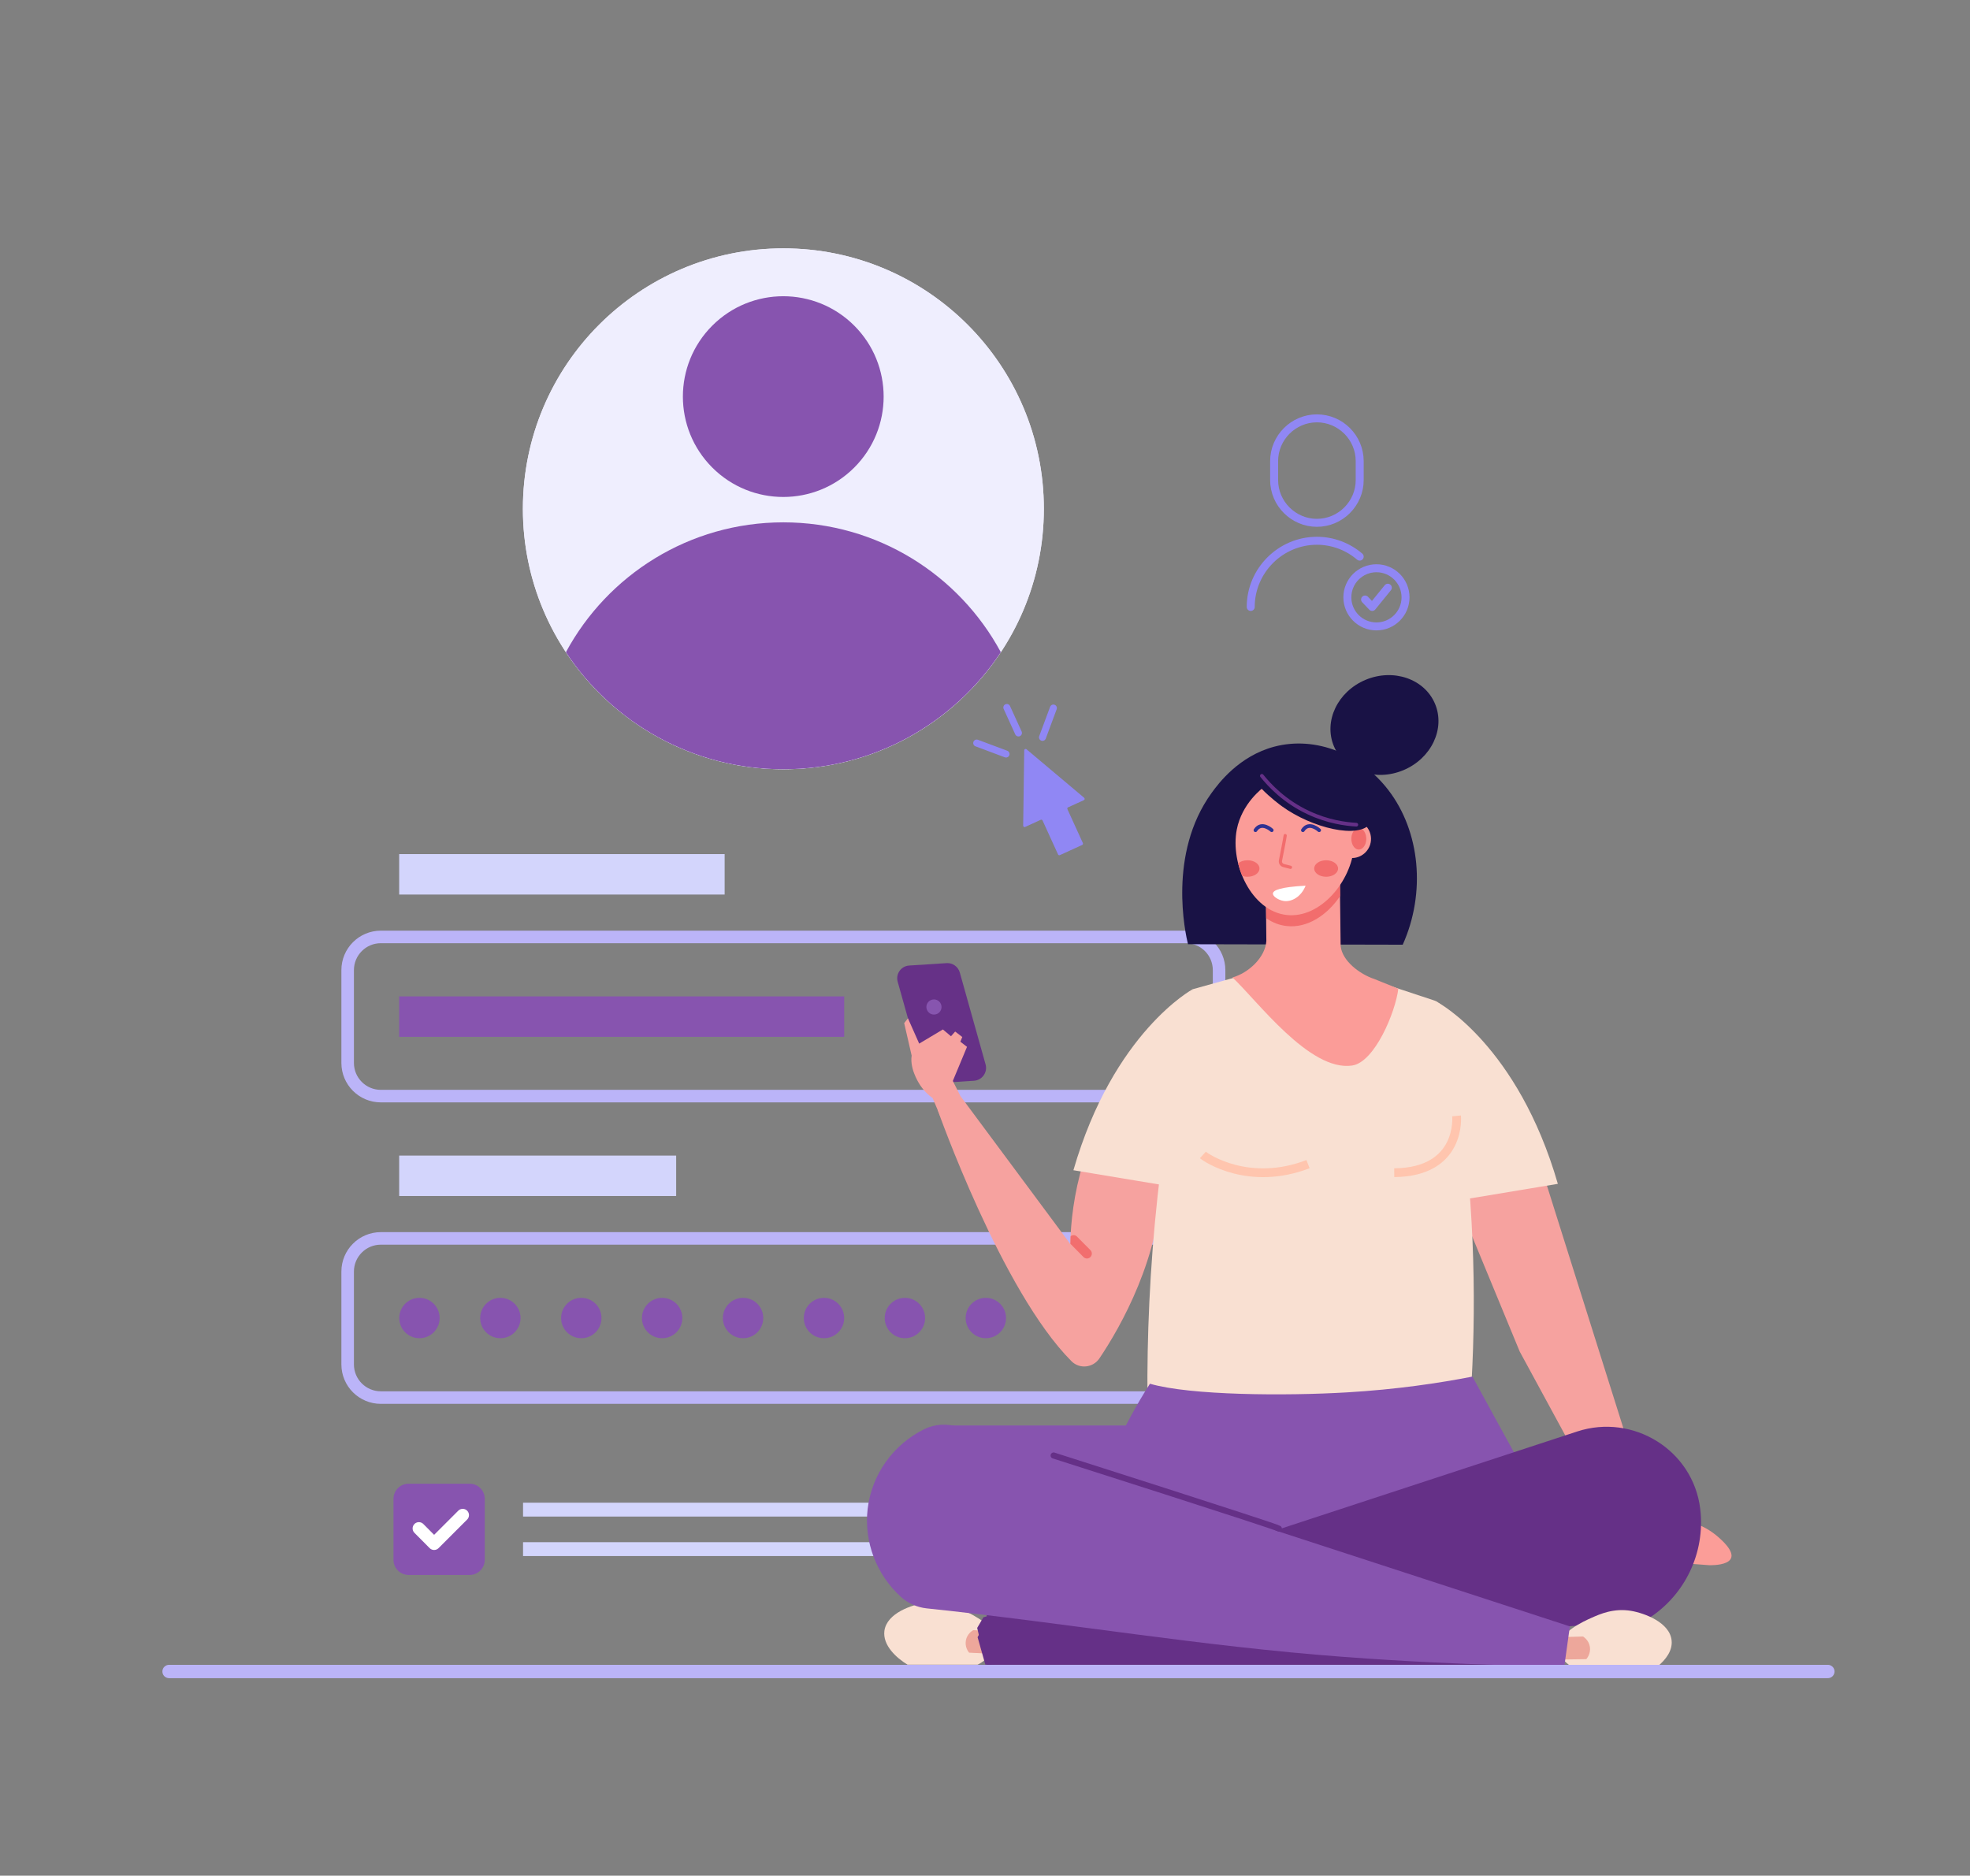 <?xml version="1.0" encoding="utf-8"?>
<!-- Generator: Adobe Illustrator 26.2.1, SVG Export Plug-In . SVG Version: 6.00 Build 0)  -->
<svg version="1.1" id="Ñëîé_1" xmlns="http://www.w3.org/2000/svg" xmlns:xlink="http://www.w3.org/1999/xlink" x="0px" y="0px"
	 viewBox="0 0 2458.7 2341.3" style="enable-background:new 0 0 2458.7 2341.3;" xml:space="preserve">
<rect x="0" y="0" width="2458.7" height="2341.3" fill="#808080" stroke="none"/>
<style type="text/css">
	.st0{fill:#EFEEFE;}
	.st1{fill:#8754AF;}
	.st2{fill:none;stroke:#BBB4F8;stroke-width:15.651;stroke-linecap:round;stroke-linejoin:round;stroke-miterlimit:10;}
	.st3{fill:#D3D5FC;}
	.st4{fill:none;stroke:#FFFFFF;stroke-width:15.651;stroke-linecap:round;stroke-linejoin:round;stroke-miterlimit:10;}
	.st5{fill:#9087F4;}
	.st6{fill:none;stroke:#9087F4;stroke-width:8.727;stroke-linecap:round;stroke-linejoin:round;stroke-miterlimit:10;}
	.st7{fill:#F6A29F;}
	.st8{fill:#FB9D98;}
	.st9{fill:#F26E6E;}
	.st10{fill:#663187;}
	.st11{fill:#8755AF;}
	.st12{fill:#F9E0D2;}
	.st13{fill:#FB9C98;}
	.st14{fill:#F26D6D;}
	.st15{fill:#191245;}
	.st16{fill:#FFFFFF;}
	.st17{fill:none;stroke:#F26D6D;stroke-width:3.993;stroke-linecap:round;stroke-miterlimit:10;}
	.st18{fill:none;stroke:#2E3192;stroke-width:4.604;stroke-linecap:round;stroke-miterlimit:10;}
	.st19{fill:none;stroke:#653087;stroke-width:4.604;stroke-linecap:round;stroke-miterlimit:10;}
	.st20{fill:#653087;}
	.st21{fill:#EDA79B;}
	.st22{fill:none;stroke:#653087;stroke-width:7.577;stroke-linecap:round;stroke-linejoin:round;stroke-miterlimit:10;}
	.st23{fill:none;stroke:#FFC5AE;stroke-width:10.948;stroke-miterlimit:10;}
	.st24{fill:none;stroke:#BBB4F8;stroke-width:16.639;stroke-linecap:round;stroke-miterlimit:10;}
	.st25{fill:none;stroke:#9087F4;stroke-width:9.956;stroke-linecap:round;stroke-linejoin:round;stroke-miterlimit:10;}
</style>
<g>
	<g>
		<circle class="st0" cx="977.7" cy="635.1" r="325.1"/>
		<circle class="st0" cx="977.7" cy="635.1" r="325.1"/>
		<path class="st1" d="M977.7,960.2c113.4,0,213.2-58.1,271.4-146.1C1197.1,717.6,1095,652,977.7,652s-219.4,65.6-271.4,162.1
			C764.5,902.2,864.3,960.2,977.7,960.2z"/>
		
			<ellipse transform="matrix(0.707 -0.707 0.707 0.707 -63.628 836.316)" class="st1" cx="977.7" cy="495" rx="125.3" ry="125.3"/>
	</g>
	<path class="st2" d="M1480.1,1169.5H475.3c-22.9,0-41.4,18.6-41.4,41.4v115.9c0,22.9,18.6,41.4,41.4,41.4h1004.8
		c22.9,0,41.4-18.6,41.4-41.4V1211C1521.5,1188.1,1503,1169.5,1480.1,1169.5z"/>
	<rect x="498.2" y="1066.1" class="st3" width="406.2" height="50.5"/>
	<rect x="498.2" y="1243.7" class="st1" width="555.4" height="50.5"/>
	<path class="st2" d="M1480.1,1545.8H475.3c-22.9,0-41.4,18.6-41.4,41.4v115.9c0,22.9,18.6,41.4,41.4,41.4h1004.8
		c22.9,0,41.4-18.6,41.4-41.4v-115.9C1521.5,1564.4,1503,1545.8,1480.1,1545.8z"/>
	<rect x="498.2" y="1442.4" class="st3" width="345.7" height="50.5"/>
	<circle class="st1" cx="523.5" cy="1645.2" r="25.2"/>
	<circle class="st1" cx="624.5" cy="1645.2" r="25.2"/>
	<circle class="st1" cx="725.5" cy="1645.2" r="25.2"/>
	<circle class="st1" cx="826.4" cy="1645.2" r="25.2"/>
	<circle class="st1" cx="927.4" cy="1645.2" r="25.2"/>
	<circle class="st1" cx="1028.4" cy="1645.2" r="25.2"/>
	<circle class="st1" cx="1129.4" cy="1645.2" r="25.2"/>
	<circle class="st1" cx="1230.4" cy="1645.2" r="25.2"/>
	<circle class="st1" cx="1331.3" cy="1645.2" r="25.2"/>
	<rect x="652.8" y="1925" class="st3" width="669.9" height="17.3"/>
	<rect x="652.8" y="1875.7" class="st3" width="749.8" height="17.3"/>
	<path class="st1" d="M586.1,1852H510c-10.5,0-18.9,8.5-18.9,18.9v76.1c0,10.5,8.5,18.9,18.9,18.9h76.1c10.5,0,18.9-8.5,18.9-18.9
		V1871C605.1,1860.5,596.6,1852,586.1,1852z"/>
	<polyline class="st4" points="522.8,1907.8 541.8,1926.9 577.5,1891.2 	"/>
</g>
<g>
	<path class="st5" d="M1351.5,1052.3l-19.3-42.3c-0.4-0.9,0-1.9,0.9-2.3l19.6-8.9c1.2-0.5,1.4-2.1,0.4-3l-71.9-60.5
		c-1.1-1-2.9-0.2-2.9,1.3l-1.3,94c0,1.3,1.3,2.2,2.5,1.6l19.4-8.9c0.9-0.4,1.9,0,2.3,0.9l19.3,42.3c0.4,0.9,1.5,1.3,2.3,0.9
		l27.8-12.7C1351.5,1054.3,1351.9,1053.2,1351.5,1052.3z"/>
	<line class="st6" x1="1271.1" y1="914.9" x2="1256.6" y2="883.1"/>
	<line class="st6" x1="1301.1" y1="920.4" x2="1314.7" y2="883.8"/>
	<line class="st6" x1="1255.6" y1="941.2" x2="1219" y2="927.5"/>
	<g>
		<path class="st7" d="M1911.2,1418.1l166.2,527.5l-24.2,4c-7.6,1.2-15.2-2.5-18.9-9.2L1896.7,1687l-114.4-277L1911.2,1418.1z"/>
		<path class="st8" d="M2036.4,1902.6l30.1,2.3c0,0,38.3-21.7,79.2,14.7c40.9,36.5-12.7,34.1-12.7,34.1l-86.5-6.5
			c-5.2-0.4-9.2-4.7-9.4-9.9L2036.4,1902.6z"/>
		<path class="st8" d="M2045.3,1937.6c-4.3,3.1-3.4,9.9,1.6,11.7c29.4,11,38.1,10.5,40.1,7.3c3-4.8-6.1-21-21.6-23.7
			C2058.3,1931.7,2051,1933.5,2045.3,1937.6z"/>
		<path class="st7" d="M1380.9,1381.4c-10,18.6-20.5,41.9-28.9,69.6c-12,39.7-15.6,75-16.2,101.8c-42.6-57.1-94.6-127.7-137.2-184.8
			l-28.4,17.2c0,0,79.9,226.6,167.1,313.9c10.1,10.1,26.9,8.3,34.9-3.6c26.1-38.8,76.7-126.8,78.6-228.5
			c0.6-34.3-3.1-82.2-29.5-92.8C1407.5,1368.8,1391.9,1375.1,1380.9,1381.4z"/>
		<path class="st9" d="M1344.1,1543.5c-2.2-2.2-5.5-2.3-7.9-0.4c-0.2,3.2-0.3,6.4-0.3,9.4l16.4,16.6c1.2,1.2,2.7,1.8,4.3,1.8
			c1.5,0,3.1-0.6,4.3-1.8c2.4-2.4,2.4-6.3,0-8.7L1344.1,1543.5z"/>
		<path class="st8" d="M1196.2,1349.8c-1.4-34.4-5.4-42.5-8.9-43c-4.9-0.7-14.5,12.3-11.2,25.7
			C1178.4,1341.8,1186.4,1348.7,1196.2,1349.8z"/>
		<g>
			<path class="st10" d="M1215.7,1349l-46.6,3c-7.6,0.5-14.4-4.4-16.5-11.7l-32.2-114.8c-2.8-9.8,4.2-19.7,14.4-20.3l46.6-3
				c7.6-0.5,14.4,4.4,16.5,11.7l32.2,114.8C1232.8,1338.5,1225.8,1348.3,1215.7,1349z"/>
			<path class="st11" d="M1174.9,1255c-1.1-5.1-6.1-8.4-11.2-7.3c-5.1,1.1-8.4,6.1-7.3,11.2c1.1,5.1,6.1,8.4,11.2,7.3
				C1172.7,1265.2,1176,1260.1,1174.9,1255z"/>
		</g>
		<path class="st7" d="M1173.4,1392.9l-9.4-22.2c-4.7-3.4-12.2-9.8-18-20.1c-2.7-4.9-14.3-25.7-5-42.3c6.5-11.8,32.5-5.5,38.4-1.4
			c2,1.4-10.6-0.1-10.4,2.3l29.7,58.9L1173.4,1392.9z"/>
		<path class="st12" d="M1834,1764.2c8.1-104.3,8.5-226.4-8.5-361.3c-6.3-49.7-14.3-96.8-23.6-141c-1.3-6.1-5.7-11-11.6-13
			c-53.7-17.8-107.5-35.5-161.2-53.3l-140.6,39.2c-17.7,76.2-33.5,162.8-43.8,258.5c-9.9,91.8-13.2,176.4-12.6,252
			c48,13.2,107.1,25.2,175.1,30.2C1697.2,1782.2,1774.7,1774.6,1834,1764.2z"/>
		<path class="st12" d="M1473.9,1483c1.5-6,3.1-12,4.5-18.1c20.7-85.3,6.5-163.4,10.3-230.2c0,0-99.1,53.4-149,226L1473.9,1483z"/>
		<path class="st12" d="M1810.1,1500c-1.5-6-3.1-12-4.5-18.1c-20.7-85.3-6.5-163.4-10.3-230.2c0,0,99.1,53.4,149,226L1810.1,1500z"
			/>
		<circle class="st13" cx="1548.1" cy="1047" r="23.9"/>
		<path class="st14" d="M1534.7,1048.2c-0.4-7.4,3.4-13.9,8.5-14.5c5.1-0.6,9.7,4.8,10.1,12.2s-3.4,13.9-8.5,14.5
			C1539.7,1061,1535.2,1055.6,1534.7,1048.2z"/>
		<path class="st15" d="M1590.4,932c-44.1,11.7-69.5,45.7-78.2,57.7c-55.1,76-32.7,175.7-29.5,188.9c89.3,0.2,178.7,0.4,268,0.6
			c29.1-64.8,21.8-141.4-18-193.1C1698.7,941.8,1642.7,918.2,1590.4,932z"/>
		
			<ellipse transform="matrix(0.923 -0.386 0.386 0.923 -215.405 736.377)" class="st15" cx="1727" cy="904.9" rx="68.4" ry="61.1"/>
		<path class="st13" d="M1580.5,1174.5l-1-93.2l92.5-4.5l1.2,104.1c2.1,18.8,24,35.1,42,41.1l30,12.1c-3.4,28.8-29.3,91.6-57.5,95.9
			c-53.3,8.1-119.4-82.1-149.5-109.9l0,0C1558.2,1214.5,1579.2,1195.1,1580.5,1174.5z"/>
		<path class="st14" d="M1672.6,1118.4l-0.5-41.6l-92.5,4.5l0.7,64.8c7.6,5.3,16.2,8.8,25.6,9.8
			C1631.8,1158.8,1656.7,1142.1,1672.6,1118.4z"/>
		<path class="st13" d="M1578.6,981.5c-3.3,2.4-28.6,21.3-35,53.9c-8.4,43.4,18.3,101.8,62.2,106.7c41.9,4.7,80.8-41.7,84.2-85.7
			c3-39.1-21.4-84.6-57.1-91.2C1607.7,960.4,1585.5,976.5,1578.6,981.5z"/>
		<path class="st16" d="M1588.7,1115.1c-0.5,3.8,6.9,8.3,12.9,9.4c10.6,1.9,22.6-5.5,27.9-19
			C1597.3,1107.3,1589.2,1111.3,1588.7,1115.1z"/>
		<path class="st17" d="M1604,1043c-0.2,2.5-4.1,22-5.9,31.3c-0.5,2.7,1.2,5.4,3.9,6.1l8.6,2.2"/>
		<ellipse class="st14" cx="1655.1" cy="1084.1" rx="14.9" ry="10.3"/>
		<path class="st14" d="M1557,1073.8c-4.8,0-9,1.5-11.7,3.9c1.3,5.3,3,10.6,5.1,15.6c2,0.7,4.2,1.1,6.6,1.1
			c8.3,0,14.9-4.6,14.9-10.3C1572,1078.4,1565.3,1073.8,1557,1073.8z"/>
		<path class="st18" d="M1587.2,1036.3c0,0-12.7-11.8-20.3,0"/>
		<path class="st18" d="M1646.4,1036.3c0,0-12.7-11.8-20.3,0"/>
		
			<ellipse transform="matrix(1 -1.610837e-02 1.610837e-02 1 -16.647 27.311)" class="st13" cx="1687" cy="1047" rx="23.9" ry="23.9"/>
		<path class="st14" d="M1705.2,1048.2c0.4-7.4-3.4-13.9-8.5-14.5c-5.1-0.6-9.7,4.8-10.1,12.2s3.4,13.9,8.5,14.5
			C1700.2,1061,1704.7,1055.6,1705.2,1048.2z"/>
		<path class="st15" d="M1558.7,950.9c-7.7,19.4,36.7,52.2,41.1,55.4c37.8,27.5,96.2,41.3,110.7,21.4c10.7-14.6-3.7-45.6-20.2-63.1
			C1649.9,921.9,1567.8,928,1558.7,950.9z"/>
		<path class="st19" d="M1574.9,968.4c9.3,11.6,28,32,58.4,46.1c24,11.2,45.8,14.1,59.5,14.9"/>
		<polyline class="st7" points="1188,1352.1 1206.9,1306.7 1198.6,1300.3 1201,1294.4 1192.1,1287.6 1186.9,1293.5 1176.8,1285 
			1142.8,1305.3 1187.4,1352.1 		"/>
		<polygon class="st7" points="1137.8,1317.6 1128.5,1277.1 1133.2,1271.1 1147.6,1303.5 		"/>
	</g>
	<path class="st1" d="M1837.7,1718.3c-42,8.2-95.1,16.1-156.6,19.7c-76.3,4.5-195.4,3.9-245.9-10.8c-16.4,25.7-33,55.7-48.1,89.9
		c-34.7,78.7-48.7,151-54.4,205.4l0,0.3c-1.3,21.1,12.6,39,30.2,39c191.8-16,383.7-31.9,575.5-47.9c12.4-14.8,24.7-29.7,37.1-44.5
		C1933.9,1892.7,1880.2,1796.5,1837.7,1718.3z"/>
	<rect x="1231.5" y="1978.2" class="st20" width="682.8" height="99.8"/>
	<rect x="1176.6" y="1779.3" class="st1" width="286.3" height="96.1"/>
	<path class="st12" d="M1132.7,2077.9h87.4c3.9-1.9,6.3-3.7,7.6-4.7c7.1-5.3,16.4-12.2,17.3-21.9c1.9-19.7-31.9-36.2-40-40.1
		c-10.8-5.3-27.5-13.4-49.3-10.6c-17,2.2-48.9,12.7-51.9,35.1C1101.5,2053.6,1118.5,2069.3,1132.7,2077.9z"/>
	<path class="st21" d="M1258,2037.6c-14.5-0.9-29-1.8-43.4-2.8c-0.9,0.5-7.5,4.4-9.1,12.7c-1.6,8.5,3.3,14.6,4,15.4
		c14.1,0.7,28.3,1.4,42.4,2.1C1253.9,2055.9,1255.9,2046.7,1258,2037.6z"/>
	<path class="st20" d="M1227.3,2029.9c-2.8,5.3-4.4,8.4-7.2,13.7c3.9,13.9,5.8,20.4,9.7,34.3c0,0,428.2-23.5,823.8-55.4
		c46.4-27.5,73.2-79.4,69-133.2c-0.2-2-0.4-4-0.6-5.9c-8.9-73.5-83.8-119.4-153.5-96.6C1721.5,1867.9,1474.4,1948.9,1227.3,2029.9z"
		/>
	<path class="st12" d="M1960.2,2079.9H2069c10.1-8.4,18.6-19.6,17.3-32.2c-2.2-22.5-33.7-34.1-50.6-37c-21.7-3.6-38.6,3.9-49.6,8.8
		c-8.3,3.7-42.6,18.9-41.4,38.7C1945.2,2067.5,1953.4,2074.5,1960.2,2079.9z"/>
	<path class="st21" d="M1932.2,2043.9c14.5-0.4,29-0.8,43.5-1.2c0.9,0.6,7.3,4.6,8.6,13c1.3,8.5-3.8,14.5-4.5,15.3
		c-14.2,0.2-28.3,0.4-42.5,0.6C1935.6,2062.3,1933.9,2053.1,1932.2,2043.9z"/>
	<path class="st20" d="M1718.1,2050.7c-89.7-10.9-199.3-33.5-318.2-79.8c-57.5,15.9-115,31.9-172.5,47.8c-3,5.2-4.8,8.2-7.8,13.3
		c3.3,14.1,6.6,28.2,9.9,42.3c0,0,215.8-5.6,483.2-13.6C1714.5,2057.3,1716.4,2053.9,1718.1,2050.7z"/>
	<path class="st1" d="M1959.3,2030.1l-763-248.7c-14.1-4.8-29.5-4-42.9,2.6c-38.4,19-65.4,56.2-70.5,99.4
		c-4.8,41.2,11,82.1,41.3,109.7c9,8.2,20.3,13.2,32.3,14.5c179.1,18.8,341.5,47.2,521,60.6c157.6,11.8,274.9,11.6,274.9,11.6
		L1959.3,2030.1z"/>
	<path class="st22" d="M1596.1,1908c-4.2-2.9-281.1-91.2-281.1-91.2"/>
	<path class="st23" d="M1501.3,1441.6c4.1,3.8,57.7,39.8,131.2,11.5"/>
	<path class="st23" d="M1817.9,1392.9c0,0,7.1,70.1-77.8,70.9"/>
</g>
<line class="st24" x1="2281.3" y1="2086.4" x2="211" y2="2086.4"/>
<path class="st25" d="M1643.6,522.2L1643.6,522.2c-29.4,0-53.4,24.1-53.4,53.4v23.6c0,29.4,24.1,53.4,53.4,53.4h0
	c29.4,0,53.4-24.1,53.4-53.4v-23.6C1697,546.2,1673,522.2,1643.6,522.2z"/>
<path class="st25" d="M1697,694.8c-14.4-12.3-33.1-19.8-53.4-19.8h0c-45.4,0-82.6,37.2-82.6,82.6"/>
<circle class="st25" cx="1717.9" cy="745.6" r="36.3"/>
<polyline class="st25" points="1703.7,748.3 1712.6,757.6 1732.1,733.6 "/>
</svg>
